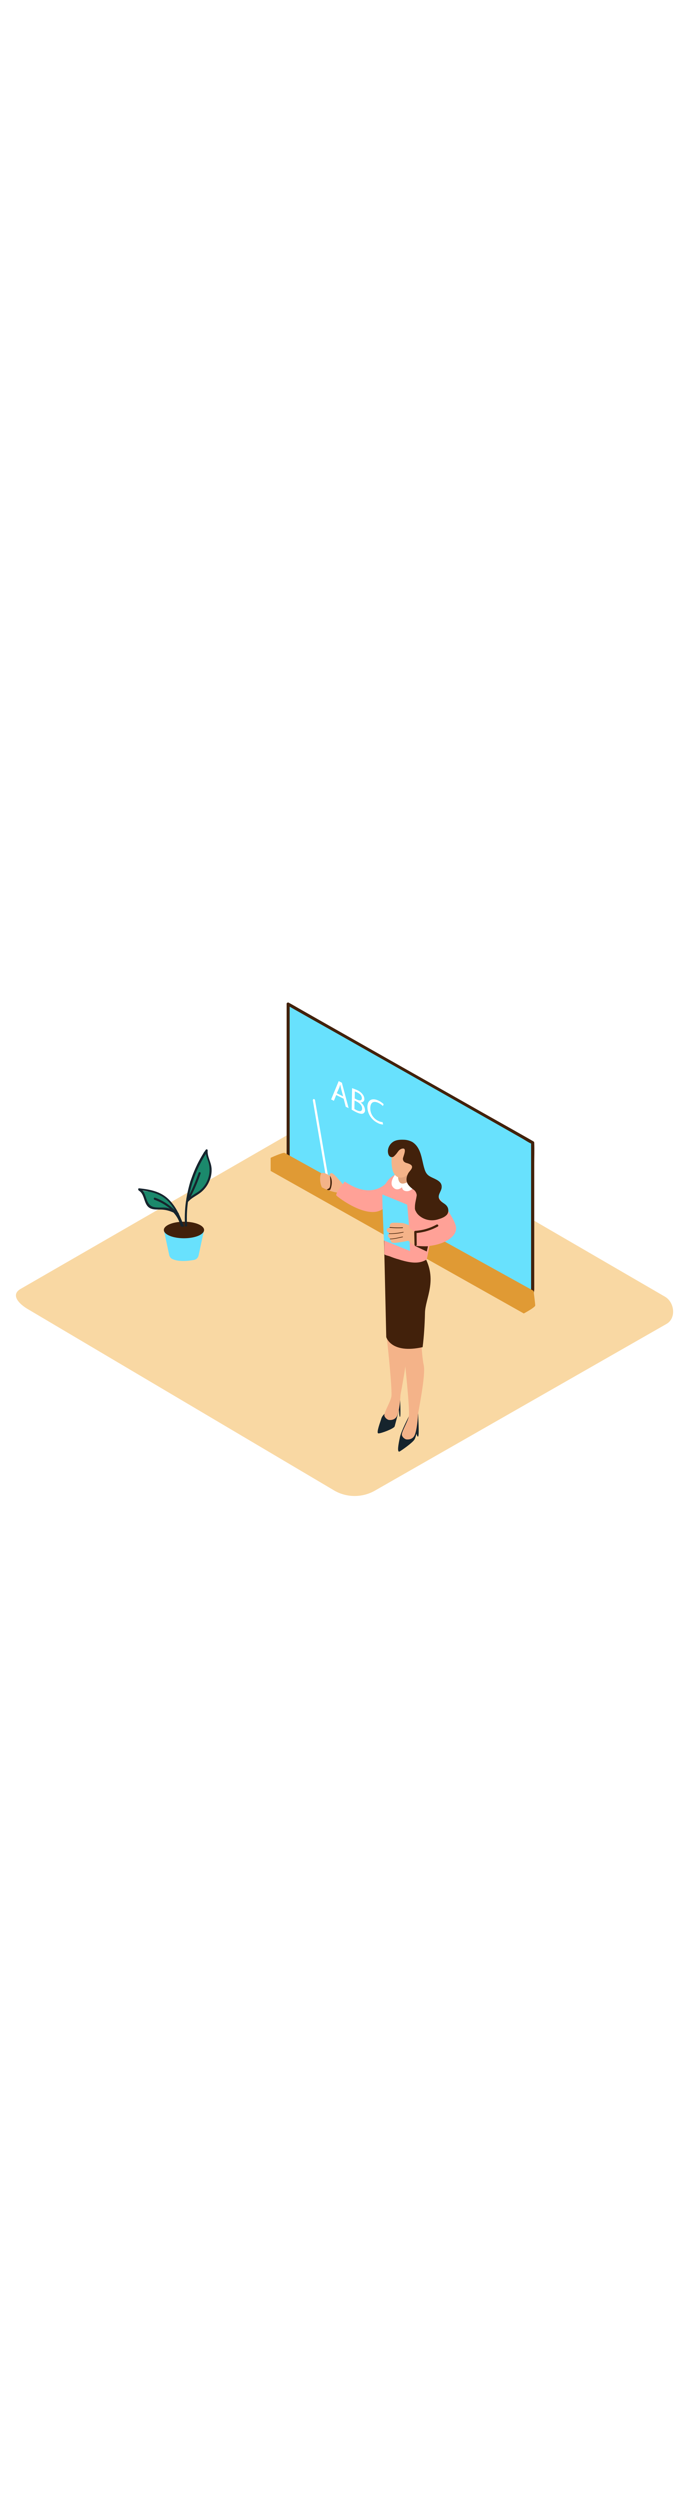<svg version="1.1" id="Layer_1" xmlns="http://www.w3.org/2000/svg" xmlns:xlink="http://www.w3.org/1999/xlink" x="0px" y="0px" viewBox="0 0 500 500" style="width: 138px;" xml:space="preserve" data-imageid="teacher-99" imageName="Teacher" class="illustrations_image">
<style type="text/css">
	.st0_teacher-99{fill:#F9D8A3;}
	.st1_teacher-99{fill:url(#SVGID_1_);}
	.st2_teacher-99{fill:#1B896C;}
	.st3_teacher-99{fill:#68E1FD;}
	.st4_teacher-99{fill:#42210B;}
	.st5_teacher-99{fill:#16242D;}
	.st6_teacher-99{fill:#E09A34;}
	.st7_teacher-99{fill:#FFFFFF;}
	.st8_teacher-99{fill:url(#SVGID_00000077310936226755911440000009202898560506508432_);}
	.st9_teacher-99{fill:#F4B389;}
	.st10_teacher-99{fill:#FFA197;}
	.st11_teacher-99{opacity:0.1;fill:#42210B;enable-background:new    ;}
</style>
<path id="field_teacher-99" class="st0_teacher-99" d="M242.9,424.5L20.8,293.2c-7.1-4-13.1-10.5-6.2-14.8L237.5,150c3.4-2.1,8.4-3.4,11.8-1.5l233.2,135.3&#10;&#9;c7.1,4.1,8.3,15.6,1.3,19.7L272.2,424.3C263.2,429.5,252,429.6,242.9,424.5z"/>
<g id="plant_teacher-99">
	
		<linearGradient id="SVGID_1_-teacher-99" gradientUnits="userSpaceOnUse" x1="149.614" y1="269.338" x2="96.874" y2="226.408" gradientTransform="matrix(1 0 0 -1 0 502)">
		<stop offset="0" style="stop-color:#D4A397"/>
		<stop offset="1" style="stop-color:#F9D8A3;stop-opacity:0"/>
	</linearGradient>
	<path class="st1_teacher-99" d="M123.4,251.3l-42.9,20.8c6.3,4.2,13,7.9,19.9,11l43.7-29.1"/>
	<path class="st2_teacher-99" d="M150.1,178.7c-0.6-0.1-1.3-0.1-1.9,0.1c-1.6,2.9-3.3,5.9-4.9,8.9l-3,7.2c-0.7,1.8-1.5,3.6-2.2,5.4&#10;&#9;&#9;c-1.2,4.2-2.1,8.6-2.9,12.9c0.5,0.6,1.2,1.1,2,1.2c1.7-2.2,4.1-3.4,6.4-5.1c3.2-2.5,5.8-5.8,7.5-9.5c0.7-1.4,1.3-2.9,1.8-4.4&#10;&#9;&#9;c0.2-1.6,0.5-3.1,0.6-4.7C152.1,186.8,151,182.8,150.1,178.7z"/>
	<path class="st2_teacher-99" d="M119.3,211.7c-0.1-0.1-0.2-0.2-0.2-0.4c-1.8-0.9-3.7-1.8-5.6-2.6c-0.6-0.4-1.2-0.8-1.8-1.2&#10;&#9;&#9;c-0.2,0.2-0.5,0.4-0.8,0.3c-2.7-0.1-5.5-0.4-8.2-0.9c-0.1,0.2-0.2,0.5-0.3,0.7c2.4,2.8,4.1,6.3,4.8,9.9c0.5,0.6,1.1,1.2,1.7,1.9&#10;&#9;&#9;c2.7,1.1,6.4,0.8,9.5,1.2c0.1-0.3,0.3-0.7,0.3-1l0.1,0.1c1,0.4,2,0.8,3,1.4c2,0.3,4,1.1,5.6,2.3c0.5-0.2,0.9-0.4,1.2-0.8&#10;&#9;&#9;C125.5,219,122.7,215.1,119.3,211.7z"/>
	<path class="st3_teacher-99 targetColor" d="M118.9,235.5l3.9,18.2c0.3,1.2,1.1,2.3,2.2,2.8c2.3,1.1,6.9,2.3,15.8,0.7c1.6-0.3,2.9-1.5,3.3-3.2l4-18.5" style="fill: rgb(104, 225, 253);"/>
	<ellipse class="st4_teacher-99" cx="133.5" cy="235.5" rx="14.6" ry="6"/>
	<path class="st5_teacher-99" d="M153.5,190.6c-0.3-4.4-3.2-8.3-2.8-12.8c0.1-0.8-1.1-1-1.4-0.4c-7.6,11.1-12.4,23.8-14.3,37.2&#10;&#9;&#9;c-0.1,0.2-0.1,0.3-0.1,0.5c-0.8,5.9-1,12-0.6,17.9c0.5,0,1-0.1,1.5-0.2c-0.4-5.9-0.2-11.8,0.6-17.6c2.6-3.1,6.3-4.5,9.4-7&#10;&#9;&#9;c2.6-2.1,4.7-4.8,6-7.9C153.2,197.3,153.8,193.9,153.5,190.6z M150.4,199.8c-1.6,3.7-4.4,6.8-7.8,8.8c-1.5,0.9-2.9,1.8-4.2,2.8&#10;&#9;&#9;c2.8-5.4,5.2-11.1,7.2-16.9c0.3-0.9-1.2-1.3-1.5-0.4c-1.9,5.5-4.1,10.8-6.7,15.9c2.1-10.6,6.2-20.6,12-29.7&#10;&#9;&#9;c0.4,2.5,1.6,4.7,2.2,7.3C152.5,191.7,152.1,195.9,150.4,199.8z"/>
	<path class="st5_teacher-99" d="M133.6,233.1c-1.2-3.1-2.4-6.3-3.9-9.4c0-0.3-0.1-0.6-0.3-0.7h-0.1c-1.8-3.7-4.2-7.1-7.2-10&#10;&#9;&#9;c-5.8-5.5-13.4-6.9-21.1-7.7c-0.8-0.1-0.9,0.9-0.5,1.3c0,0.2,0.2,0.4,0.3,0.4c4.6,2.8,3.2,10.1,8.1,12.7c2.3,1.2,5,0.9,7.5,1&#10;&#9;&#9;c3.3,0,6.5,0.8,9.5,2.2c2.6,2.8,4.4,6.3,5.3,10.1C132.1,233.1,132.9,233.1,133.6,233.1z M112.5,212.1c-0.9-0.3-1.3,1.1-0.4,1.5&#10;&#9;&#9;c4.1,1.5,7.9,3.6,11.2,6.4c-0.8-0.2-1.6-0.4-2.4-0.6c-3.2-0.5-8.2,0.5-11-1.2c-4-2.3-3.6-8-6.5-11.3c6.9,0.9,13.5,2.6,18.6,7.8&#10;&#9;&#9;c1.8,1.9,3.4,4.1,4.8,6.4C122.7,217.1,117.9,214,112.5,212.1L112.5,212.1z"/>
</g>
<g id="board_teacher-99">
	<path class="st3_teacher-99 targetColor" d="M386.6,172.2L209,71.7V185c0,3.1,1.6,5.9,4.3,7.4L374,283.2c4.1,2.3,9.2,0.9,11.5-3.2c0.7-1.3,1.1-2.7,1.1-4.2&#10;&#9;&#9;L386.6,172.2z" style="fill: rgb(104, 225, 253);"/>
	<path class="st4_teacher-99" d="M376.7,283.5l-11-6.2l-27.9-15.8L301,240.6l-38.1-21.6l-31.4-17.8l-17.1-9.7l-1.1-0.6&#10;&#9;&#9;c-1.9-1.1-3.1-3.2-3.1-5.4c0-2.4,0-4.8,0-7.2V71.7l-1.7,1l4.7,2.7l12.9,7.3l19.2,10.8l23.3,13.2l25.5,14.4l25.8,14.6l24,13.6&#10;&#9;&#9;l20.3,11.5l14.6,8.3c2.3,1.3,4.5,2.9,6.9,3.9c0.1,0.1,0.2,0.1,0.3,0.2l-0.6-1V277c0,0.4,0,0.9,0,1.3c0,3.3-2.6,5.9-5.8,6&#10;&#9;&#9;C378.6,284.3,377.6,284,376.7,283.5c-1.3-0.6-2.4,1.3-1.2,2c4,2.2,9,0.7,11.2-3.3c0.7-1.2,1-2.5,1-3.9c0-1.5,0-3,0-4.4v-86.4&#10;&#9;&#9;c0-5,0.2-10,0-15v-0.2c0-0.4-0.2-0.8-0.6-1l-4.7-2.7l-12.9-7.3l-19.2-10.8l-23.3-13.2l-25.5-14.4l-25.8-14.6l-24-13.6l-20.3-11.5&#10;&#9;&#9;l-14.6-8.3c-2.3-1.3-4.6-2.7-6.9-3.9l-0.3-0.2c-0.5-0.3-1.2-0.1-1.5,0.4c-0.1,0.2-0.2,0.4-0.1,0.6v111.8c0,0.7,0,1.4,0,2.1&#10;&#9;&#9;c0,3,1.6,5.7,4.1,7.2c3.9,2.3,8,4.5,12,6.8l28.7,16.2l37.2,21l38.1,21.6l30.9,17.5l15.9,9l0.7,0.4c0.5,0.3,1.2,0.1,1.5-0.4&#10;&#9;&#9;C377.4,284.5,377.2,283.8,376.7,283.5z"/>
	<path class="st6_teacher-99" d="M206.5,179.6c-2.1-0.1-10.1,3.6-10.1,3.6v9.5l183.7,103.3c0,0,8.3-4.4,8.3-5.8s-1.2-10.6-1.2-10.6L206.5,179.6&#10;&#9;&#9;z"/>
	<path class="st7_teacher-99" d="M248.1,128.8l4.9,18.4l-2.1-1l-1.5-5.8l-5.4-2.7l-1.7,4.2l-2-1l5.5-13.3L248.1,128.8z M244.4,136.4l4.6,2.3&#10;&#9;&#9;l-1.4-5.3c-0.3-1.2-0.5-2.3-0.7-3.3l0,0c-0.2,0.8-0.5,1.7-0.8,2.5L244.4,136.4"/>
	<path class="st7_teacher-99" d="M261.8,143.1c1.8,1.3,2.9,3.3,3.1,5.5c0.1,1-0.4,2-1.4,2.5c-1.1,0.5-2.8,0.1-5.3-1.1c-1-0.5-2-1.1-3-1.7&#10;&#9;&#9;l0.3-15.6c1.2,0.4,2.4,0.9,3.6,1.4c1.6,0.7,3.1,1.8,4.1,3.2c0.8,1,1.2,2.2,1.2,3.4c0.1,1.2-0.8,2.2-2,2.3&#10;&#9;&#9;C262.3,143.1,262.1,143.1,261.8,143.1L261.8,143.1z M258.8,148.7c2,1,3.9,1.2,4-1.2c0-2.2-1.7-3.9-3.9-5l-1.6-0.8l-0.1,6.1&#10;&#9;&#9;C257.8,148.1,258.3,148.5,258.8,148.7 M257.5,135.1l-0.1,5.1l1.8,0.9c2.1,1,3.3,0.5,3.4-1c0-1.9-1.3-3.3-3.3-4.2&#10;&#9;&#9;C258.7,135.5,258.1,135.3,257.5,135.1"/>
	<path class="st7_teacher-99" d="M274.8,141.8c1.3,0.6,2.5,1.5,3.6,2.5l-0.5,1.4c-0.9-0.9-1.9-1.6-3.1-2.2c-3.6-1.8-6-0.6-6.1,3.6&#10;&#9;&#9;c-0.1,4,2.2,7.6,5.7,9.3c1,0.5,2.1,0.9,3.2,0.9l0.4,1.8c-1.4-0.1-2.8-0.5-4-1.2c-4.5-2.2-7.4-6.8-7.4-11.8&#10;&#9;&#9;C266.8,141.2,270.1,139.5,274.8,141.8z"/>
</g>
<g id="teacher_teacher-99">
	
		<linearGradient id="SVGID_00000136370097450201943300000000867684422276142229_-teacher-99" gradientUnits="userSpaceOnUse" x1="309.159" y1="142.949" x2="251.669" y2="96.149" gradientTransform="matrix(1 0 0 -1 0 502)">
		<stop offset="0" style="stop-color:#D4A397"/>
		<stop offset="1" style="stop-color:#F9D8A3;stop-opacity:0"/>
	</linearGradient>
	<path style="fill:url(#SVGID_00000136370097450201943300000000867684422276142229_);" d="M278.7,373.3l-47.6,25.4&#10;&#9;&#9;c0,0,21.1,11.8,31,16l43.7-29.1"/>
	<path class="st5_teacher-99" d="M278.9,368.9c-1,0.9-1.8,2-2.2,3.3c-0.4,1.7-4,10.6-2.1,10.7s11.4-3.5,11.8-5.1s3.2-12,3.2-12s0,5.3,0.7,5.1&#10;&#9;&#9;s0-14,0-14"/>
	<path class="st5_teacher-99" d="M303.4,367.4c0,2.2,1,17.2,0,17.8s-2.4-7.3-2.4-7.3"/>
	<path class="st5_teacher-99" d="M296.8,370.4c0,0-5.8,11.1-6.6,15.3c-1,4.8-2.4,11.7,0,10.2s9.2-6.3,10.6-8.6c2.6-4.5,2.6-17.7,2.6-17.7"/>
	<path class="st9_teacher-99" d="M290.1,310.9c0.3,1.1,2.4,9.8,3.2,16.1s4.2,39.1,3.4,43.4s-5.8,11.9-5,14c0.5,1.3,1.6,2.3,2.9,2.8&#10;&#9;&#9;c0,0,4.2,0.9,6.1-2.6s2.6-13.7,2.6-15.1s5.8-28.8,4.2-36s-2.4-27.8-2.4-27.8L290.1,310.9z"/>
	<path class="st9_teacher-99" d="M294.9,319.6c-1.6-7.1-2.4-27.8-2.4-27.8l-6.4,2.1c0,0,0,0.1,0.1,0.1c1.8,0.7,2.7,2.6,2,4.4c0,0,0,0.1,0,0.1&#10;&#9;&#9;c-1.6,4.6-4.8,8.1-7.1,12.4c-0.2,0.3-0.4,0.6-0.6,0.9c0,0.4,0.1,0.7,0.1,1.1c0.8,6.4,4.2,39.1,3.4,43.4s-5.8,11.9-5,14&#10;&#9;&#9;c0.5,1.3,1.6,2.3,2.9,2.8c0,0,4.2,0.9,6.1-2.6s2.6-13.7,2.6-15.1S296.5,326.8,294.9,319.6z"/>
	<path class="st4_teacher-99" d="M278.7,243.1l1.6,70c0,0,3.4,12.4,26.4,7.3c1-8.1,1.5-16.3,1.7-24.5c0-10.8,9.8-24.1-1-42.4&#10;&#9;&#9;C295.9,234,278.7,243.1,278.7,243.1z"/>
	<path class="st9_teacher-99" d="M240.6,194.3c-1.8,0.1-1.2,1.9-1.2,1.9s-3.5-2.7-6.2-1.9c-1.4,2.1-1.1,7.3,0.4,10.3c4.8,2.6,10.2,4.1,15.6,4.2&#10;&#9;&#9;l0.7-5.1C249.9,203.8,242.4,194.2,240.6,194.3z"/>
	<path class="st4_teacher-99" d="M239.4,196.2c0,0,1.2,8.5-0.9,9.2l-1.4,0.9c0,0,2,0.9,2.6-0.1S242,199.6,239.4,196.2z"/>
	<path class="st10_teacher-99" d="M291.2,257.4c6.1,1.7,12.9,3.1,18.5-0.6c9.4-43.5,2.5-57-13.7-62.2c-6.4-2-13,1.7-16.2,7.5&#10;&#9;&#9;c-1.8,16.8-0.8,34-0.9,50.8c0,0.8,2.9,1.3,3.7,1.6c2.2,0.9,4.4,1.7,6.7,2.3L291.2,257.4z"/>
	<path class="st10_teacher-99" d="M281.5,200.2c0,0-10.3,14.6-31.3,0.2c0,0-7.2,8.8-6.1,10.1s23.7,18.6,34.4,9.2"/>
	<path class="st3_teacher-99 targetColor" d="M277.6,209.8c-0.6-0.3,1,33.3,1,33.3l18.9,7.6l-0.9-21l-1.1-12.5C295.5,217.1,278.3,210.1,277.6,209.8z" style="fill: rgb(104, 225, 253);"/>
	<path class="st9_teacher-99" d="M297.3,234.3c-0.2-0.1-0.1-0.9-0.1-2c-1.5-0.8-3.1-1.4-4.8-1.8c-2.8-0.2-7.3-0.5-8.4,0c-1.7,0.8-1,3.3-1,3.3&#10;&#9;&#9;s-2.7,0.1-2.3,1.9c0.2,1,1,1.8,2.1,2c0,0-2.1,1.6-0.9,2.9l1.2,1.3c0.1,1,0.5,1.9,1.1,2.7c1,1.1,12-1.3,12-1.3l4.6,3.6l0.5-9.7&#10;&#9;&#9;C301.4,237.2,297.9,234.6,297.3,234.3z"/>
	<path class="st4_teacher-99" d="M292.2,233.6c-3.1,0.2-6.2,0.1-9.3-0.2c-0.3,0-0.3,0.5,0,0.5c3.1,0.3,6.2,0.4,9.3,0.2&#10;&#9;&#9;C292.5,234,292.5,233.5,292.2,233.6z"/>
	<path class="st4_teacher-99" d="M292.6,236.9c-3.3,0.7-6.8,1.1-10.2,1.1c-0.1,0-0.2,0.1-0.2,0.2s0.1,0.2,0.2,0.2c3.5,0,6.9-0.3,10.3-1.1&#10;&#9;&#9;C293,237.3,292.9,236.8,292.6,236.9z"/>
	<path class="st4_teacher-99" d="M292.1,240.3c-2.9,0.6-6,1.5-9,1.5c-0.1,0-0.2,0.1-0.2,0.2s0.1,0.2,0.2,0.2c3.1,0,6.2-0.9,9.2-1.5&#10;&#9;&#9;C292.5,240.7,292.4,240.3,292.1,240.3z"/>
	<path class="st7_teacher-99" d="M286.6,195.6c0,0-4.4,5.4-1.4,8.9s6.6,0,6.6,0s-0.1,3,3.8,2.9s7.9-6.7,7.9-6.7"/>
	<path class="st9_teacher-99" d="M288.9,195.5L288.9,195.5c0,0-0.9,8.5,5.5,5.9c2.7-1.1,5.4-2.3,7.9-3.8v-5.1"/>
	<path class="st11_teacher-99" d="M288.9,195.5L288.9,195.5c0,0-0.9,8.5,5.5,5.9c2.7-1.1,5.4-2.3,7.9-3.8v-5.1"/>
	<path class="st10_teacher-99" d="M310.3,201.9c0.8,0.8,18.4,21.9,20.5,30.8s-13.4,16.5-30,14.2l0.5-9.7l9.6-4.5l-4.4-5.2"/>
	<path class="st9_teacher-99" d="M284.8,177.6c0,0-3.1,16.9,4,19.6s13.6-10,13.6-14C302.4,175.1,294.3,175.8,284.8,177.6z"/>
	<path class="st4_teacher-99" d="M325.3,220.7c-0.1-1.1-0.6-2.1-1.3-2.9c-1.5-1.7-3.8-2.4-5-4.3c-2-3.1,1.3-5.8,1.5-8.8c0.5-5.6-6.7-6.2-9.9-9&#10;&#9;&#9;c-1.7-1.5-2.3-3.5-2.9-5.6c-1.8-6.4-2.2-14.3-8.4-18.3c-2-1.1-4.2-1.7-6.5-1.7c-2.6-0.1-5.6,0.1-7.8,1.7c-2,1.4-3.3,3.7-3.5,6.1&#10;&#9;&#9;c-0.1,1.8,0.4,4.5,2.6,4.8c1.4,0.2,2.1-0.9,3-1.8s1.6-2.2,2.6-3.2c0.7-0.6,1.5-1.1,2.4-1.2c3.6-0.6,0.4,5.9,0.3,7.2&#10;&#9;&#9;c-0.1,0.7,0.2,1.5,0.6,2.1c0.6,0.6,1.3,1,2.2,1.2c1.7,0.5,4.7,1.4,3.6,3.8c-0.6,1.4-1.9,2.4-2.6,3.7c-1.5,2.8-1.8,5.9,0.3,8.5&#10;&#9;&#9;c1,1.2,2.1,2.2,3.4,3.1c1.4,0.9,2.3,2.4,2.5,4c0,0.1,0,0.2,0,0.3c-0.3,2.6-1.4,5.9-1.3,8.8c-0.1,1.1,0.2,2.1,0.8,3&#10;&#9;&#9;c0.5,1.1,1.3,2,2.2,2.8c3.8,3.3,9,4.3,13.8,2.8c2.3-0.7,5-1.6,6.6-3.6C325.1,223.3,325.5,222,325.3,220.7z M319.6,204.9&#10;&#9;&#9;c0-0.4,0-0.7,0-1.1c0-0.3-0.1-0.5-0.2-0.8C319.7,203.6,319.7,204.2,319.6,204.9z"/>
	<path class="st4_teacher-99" d="M316.8,231.6c-4.7,2.6-10,4.2-15.4,4.5c-0.4,0-0.8,0.4-0.8,0.8c0.1,3.1,0.1,6.2,0.2,9.3c0,0.4,0.3,0.7,0.7,0.8&#10;&#9;&#9;l-0.7-0.1l8.9,4.2l0.9-3.8c-3,0.1-6-0.1-9-0.3c0.4,0,0.8-0.3,0.8-0.7c0,0,0,0,0-0.1l-0.1-8.5c5.4-0.5,10.7-2.1,15.4-4.7&#10;&#9;&#9;C318.6,232.5,317.8,231.1,316.8,231.6z"/>
	<path class="st7_teacher-99" d="M237.9,195.4l-9.3-54.1c-0.1-0.4-0.5-0.7-0.9-0.7s-0.7,0.5-0.7,0.9l0,0l9.1,53&#10;&#9;&#9;C236.8,194.8,237.4,195,237.9,195.4z"/>
</g>
</svg>